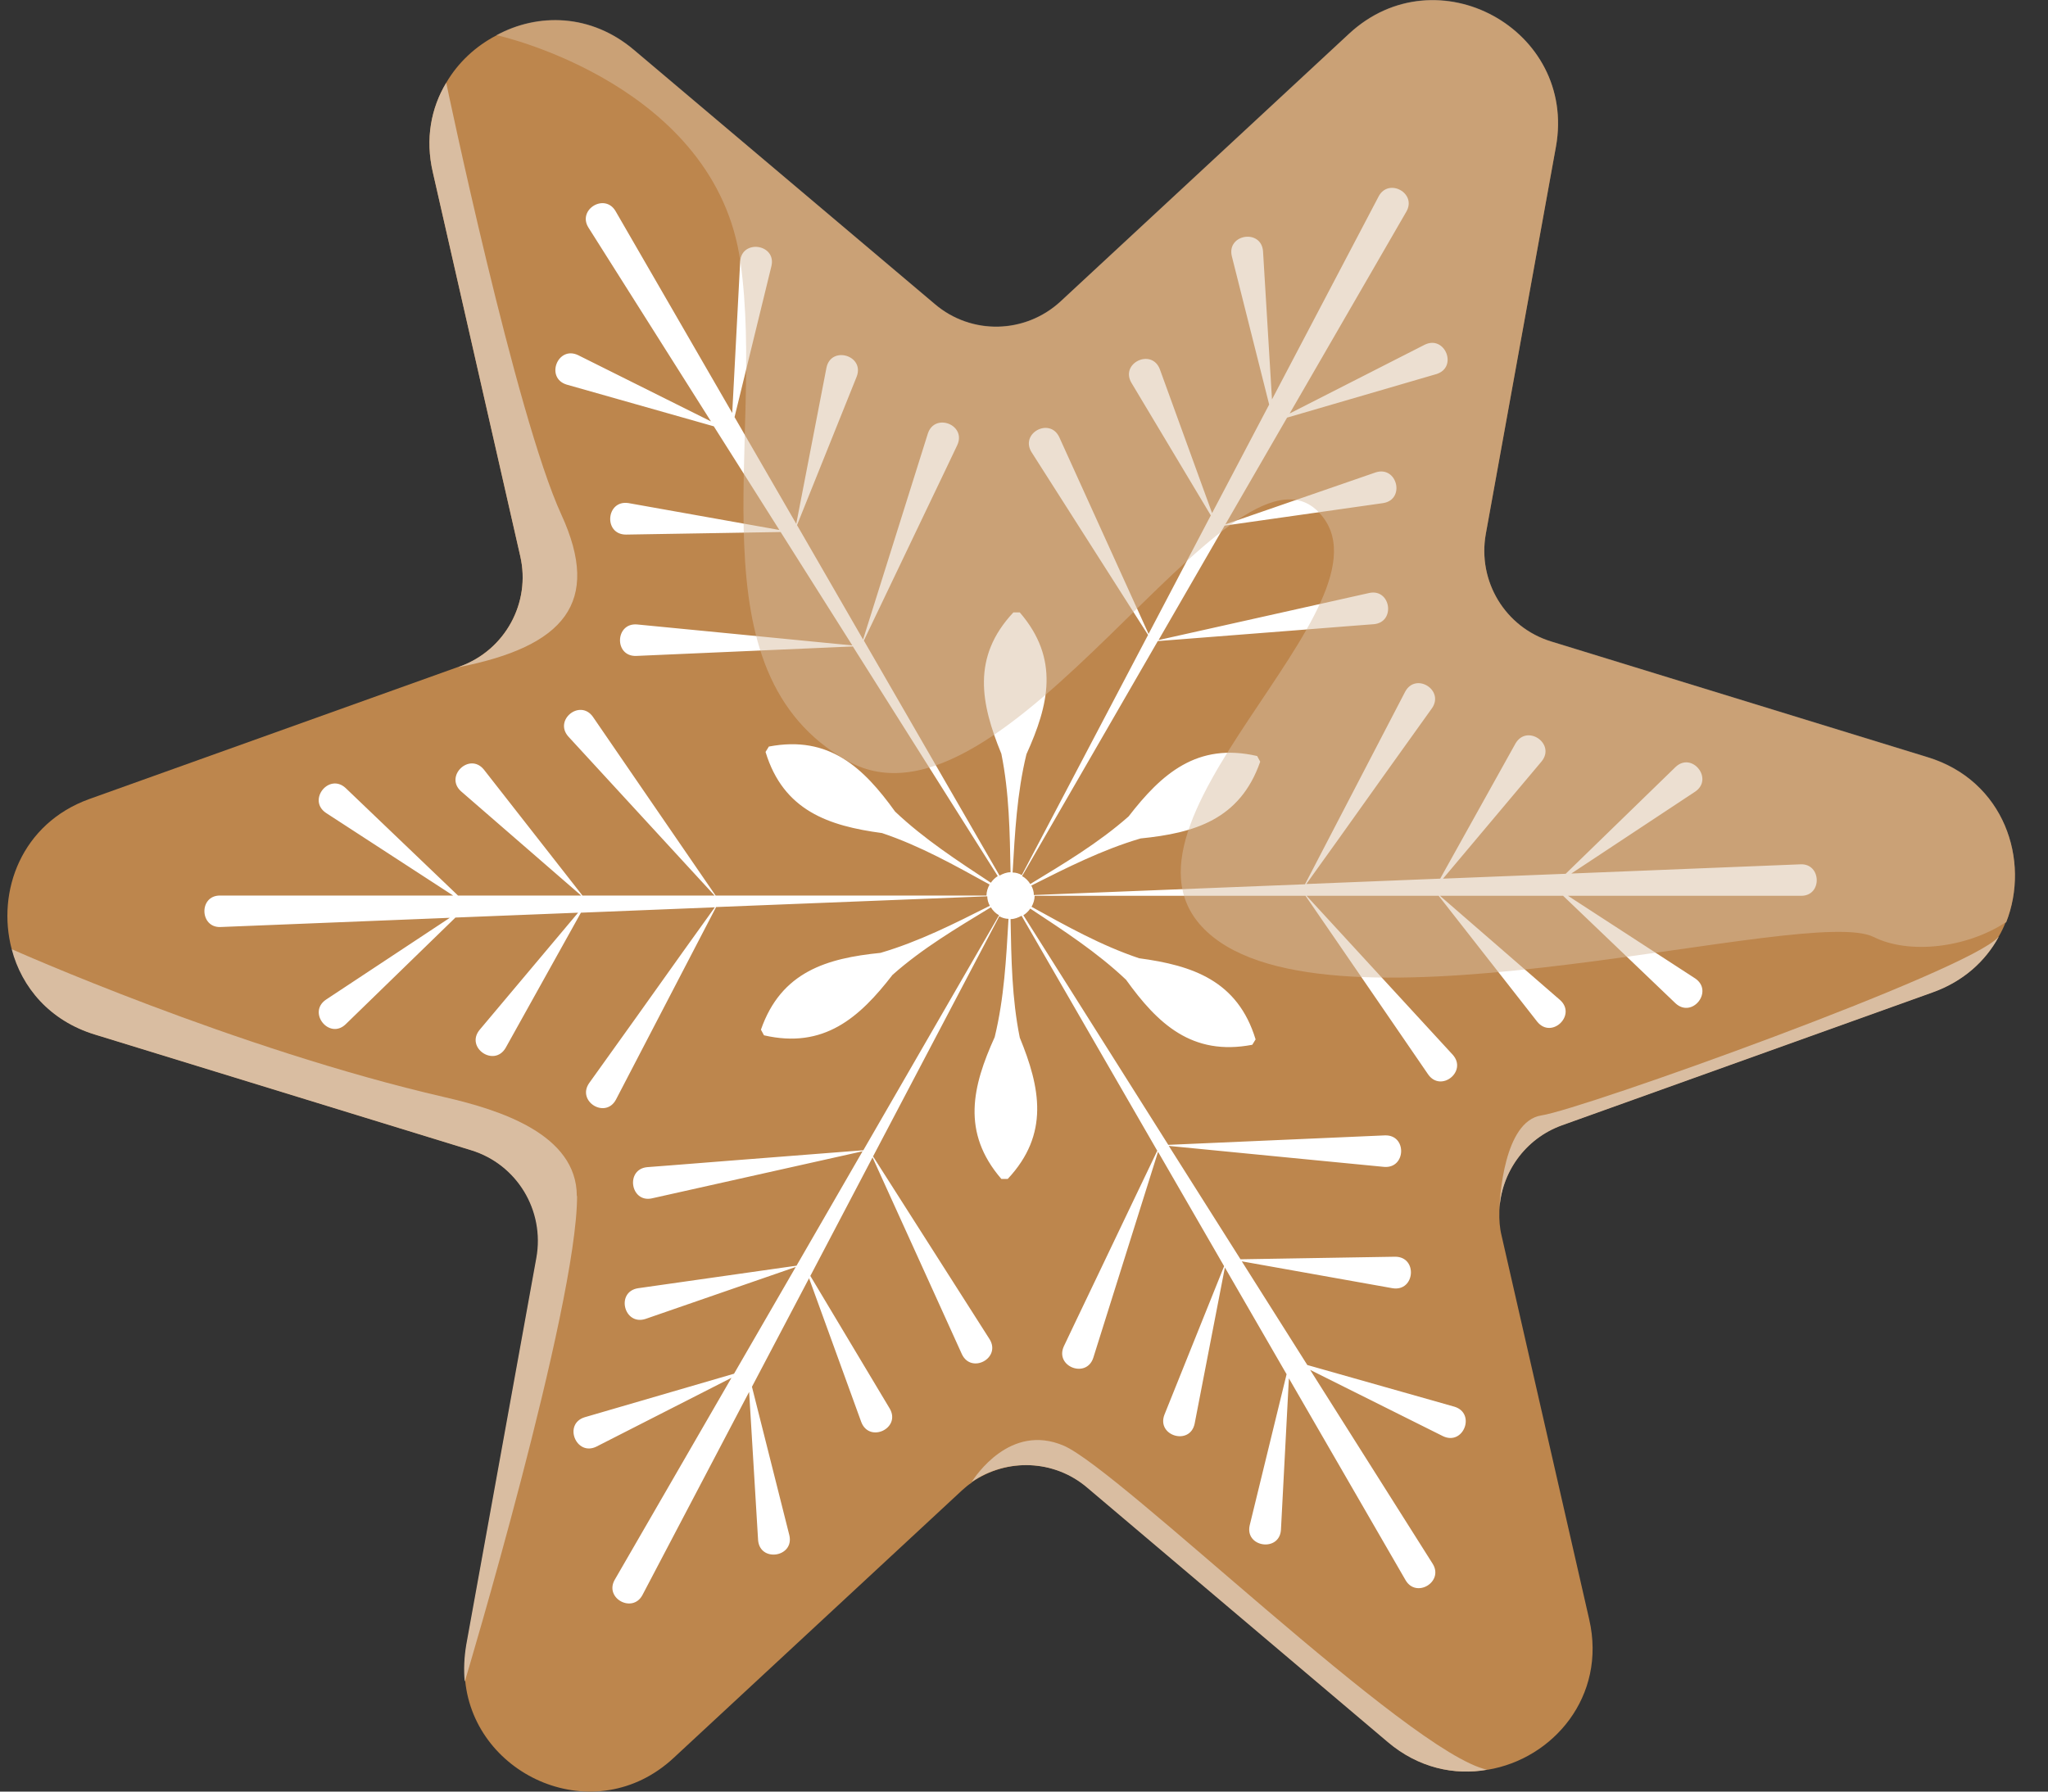 <svg width="80" height="70" viewBox="0 0 80 70" fill="none" xmlns="http://www.w3.org/2000/svg">
<rect x="0" y="0" width="80" height="70" fill="#333333" stroke="none"/>
<path d="M78.342 36.039C78.272 36.219 78.182 36.41 78.082 36.58C78.082 36.58 78.072 36.58 78.072 36.599C77.552 37.55 76.692 38.34 75.482 38.77L61.009 43.961C59.569 44.481 58.629 45.821 58.569 47.291V47.342C58.559 47.651 58.579 47.972 58.659 48.292L62.079 63.274C62.769 66.285 60.659 68.725 58.119 69.145H58.109C56.828 69.375 55.418 69.075 54.228 68.065L42.486 58.123C41.196 57.023 39.345 56.963 37.975 57.903C37.965 57.913 37.965 57.923 37.965 57.923C37.825 58.013 37.695 58.123 37.575 58.233L26.313 68.685C23.252 71.526 18.541 69.415 18.171 65.665C18.131 65.225 18.151 64.755 18.231 64.275L20.972 49.142C21.302 47.291 20.212 45.491 18.422 44.941L3.719 40.42C1.959 39.88 0.868 38.58 0.478 37.09H0.458C-0.142 34.819 0.848 32.169 3.489 31.219L17.871 26.068C17.871 26.068 17.891 26.058 17.911 26.058L17.971 26.038C19.732 25.398 20.742 23.547 20.322 21.727L16.911 6.744C16.601 5.424 16.841 4.214 17.431 3.234C17.891 2.443 18.581 1.803 19.392 1.383C21.012 0.503 23.092 0.533 24.773 1.963L36.515 11.885C37.945 13.105 40.055 13.055 41.436 11.775L52.698 1.323C56.118 -1.847 61.599 1.153 60.779 5.734L58.039 20.867C57.709 22.717 58.799 24.517 60.589 25.067L75.292 29.588C78.292 30.498 79.322 33.629 78.362 36.049L78.342 36.039Z" fill="#BD864D"/>
<g style="mix-blend-mode:multiply">
<path d="M17.911 26.058L17.971 26.038C19.732 25.398 20.742 23.548 20.322 21.728L16.911 6.745C16.601 5.425 16.841 4.215 17.431 3.234C17.431 3.234 20.142 16.227 21.932 20.117C23.502 23.548 22.042 25.258 17.911 26.069V26.058Z" fill="#D9BDA1"/>
</g>
<g style="mix-blend-mode:multiply">
<path d="M22.542 46.732C22.542 51.062 18.161 65.685 18.161 65.685H18.151C18.111 65.225 18.131 64.765 18.211 64.275L20.952 49.142C21.282 47.292 20.192 45.491 18.401 44.941L3.699 40.42C1.939 39.88 0.848 38.58 0.458 37.09H0.468C0.468 37.09 9.2 40.99 17.381 42.871C19.512 43.361 22.532 44.311 22.532 46.732H22.542Z" fill="#D9BDA1"/>
</g>
<g style="mix-blend-mode:multiply">
<path d="M58.089 69.145C56.808 69.375 55.398 69.075 54.208 68.064L42.466 58.123C41.175 57.023 39.325 56.962 37.955 57.903C38.095 57.693 39.455 55.592 41.546 56.482C43.756 57.433 55.038 68.485 58.089 69.145Z" fill="#D9BDA1"/>
</g>
<g style="mix-blend-mode:multiply">
<path d="M78.072 36.609C77.552 37.559 76.692 38.35 75.482 38.78L61.009 43.971C59.569 44.491 58.629 45.831 58.569 47.301C58.579 46.841 58.739 43.811 60.209 43.581C61.789 43.351 76.952 37.92 78.062 36.609H78.072Z" fill="#D9BDA1"/>
</g>
<path d="M70.341 33.77L61.379 34.13L66.22 30.929C66.95 30.429 66.09 29.359 65.45 29.969L61.159 34.14L56.368 34.33L60.219 29.749C60.779 29.059 59.649 28.279 59.199 29.049L56.258 34.33L51.027 34.54C51.487 33.9 52.888 31.949 54.078 30.269C55.088 28.859 55.938 27.669 55.938 27.669C56.428 26.958 55.298 26.258 54.888 27.028L50.977 34.55L40.385 34.97C40.385 34.84 40.345 34.71 40.285 34.6C41.676 33.9 43.056 33.2 44.556 32.759C46.647 32.549 48.437 32.029 49.227 29.759L49.107 29.539C46.767 28.999 45.376 30.229 44.086 31.899C42.906 32.939 41.576 33.73 40.245 34.54C40.165 34.41 40.055 34.3 39.925 34.23L45.226 25.048C46.016 24.988 48.427 24.798 50.477 24.638C52.208 24.498 53.668 24.388 53.668 24.388C54.528 24.308 54.328 22.988 53.488 23.168L45.256 25.008L47.837 20.537L54.028 19.657C54.908 19.517 54.578 18.187 53.738 18.457L47.867 20.487L50.277 16.317L56.108 14.616C56.958 14.356 56.448 13.086 55.658 13.466L50.377 16.156L54.938 8.265C55.348 7.545 54.248 6.945 53.858 7.665L49.687 15.606L49.337 9.815C49.267 8.935 47.917 9.145 48.117 10.005L49.577 15.806L47.347 20.047L45.306 14.426C44.986 13.596 43.746 14.186 44.196 14.956L47.297 20.137L44.866 24.768C44.536 24.048 43.546 21.867 42.696 19.987C41.976 18.407 41.376 17.077 41.376 17.077C41.005 16.297 39.835 16.927 40.295 17.667L44.846 24.808L39.915 34.19C39.805 34.13 39.685 34.09 39.555 34.09C39.645 32.539 39.725 30.989 40.095 29.469C40.965 27.549 41.406 25.748 39.835 23.928H39.585C37.945 25.678 38.315 27.498 39.115 29.449C39.425 30.979 39.445 32.529 39.475 34.08C39.315 34.08 39.175 34.14 39.045 34.21L33.744 25.028C34.074 24.338 35.124 22.148 36.015 20.277C36.765 18.717 37.395 17.387 37.395 17.387C37.755 16.596 36.515 16.116 36.245 16.937L33.714 24.988L31.134 20.517L33.464 14.716C33.784 13.886 32.464 13.496 32.284 14.366L31.104 20.467L28.693 16.297L30.134 10.395C30.334 9.535 28.973 9.335 28.913 10.215L28.603 16.136L24.043 8.245C23.622 7.535 22.552 8.185 22.982 8.885L27.773 16.466L22.582 13.876C21.782 13.496 21.292 14.766 22.132 15.026L27.883 16.657L30.444 20.707L24.553 19.657C23.672 19.517 23.562 20.887 24.453 20.887L30.494 20.787L33.294 25.218C32.484 25.138 30.094 24.908 28.073 24.708C26.353 24.538 24.883 24.398 24.883 24.398C24.023 24.328 23.983 25.658 24.853 25.628L33.314 25.258L38.975 34.23C38.865 34.3 38.775 34.39 38.705 34.49C37.405 33.63 36.105 32.789 34.964 31.709C33.734 29.999 32.394 28.719 30.034 29.169L29.904 29.379C30.604 31.679 32.374 32.269 34.454 32.549C35.945 33.05 37.295 33.81 38.655 34.56C38.585 34.69 38.535 34.83 38.535 34.99H27.953C27.523 34.36 26.143 32.359 24.973 30.649C23.992 29.219 23.162 28.009 23.162 28.009C22.662 27.298 21.622 28.129 22.202 28.779L27.913 34.99H22.752L18.902 30.069C18.341 29.379 17.351 30.329 18.011 30.919L22.702 34.99H17.891L13.501 30.789C12.851 30.189 12 31.259 12.73 31.759L17.701 34.99H8.59C7.76 34.99 7.8 36.25 8.61 36.22L17.571 35.86L12.73 39.06C12 39.561 12.861 40.631 13.501 40.021L17.791 35.85L22.582 35.66L18.732 40.241C18.171 40.931 19.302 41.711 19.752 40.941L22.692 35.66L27.923 35.45C27.463 36.09 26.063 38.04 24.873 39.721C23.863 41.131 23.012 42.321 23.012 42.321C22.522 43.031 23.652 43.731 24.062 42.961L27.973 35.44L38.565 35.02C38.565 35.15 38.605 35.28 38.665 35.39C37.275 36.09 35.895 36.79 34.394 37.23C32.304 37.44 30.514 37.96 29.724 40.231L29.843 40.451C32.184 40.991 33.574 39.761 34.864 38.09C36.035 37.05 37.375 36.26 38.705 35.45C38.785 35.58 38.895 35.69 39.025 35.76L33.724 44.942C32.934 45.002 30.524 45.192 28.473 45.352C26.743 45.492 25.283 45.602 25.283 45.602C24.423 45.682 24.623 47.002 25.463 46.822L33.694 44.982L31.114 49.452L24.923 50.333C24.043 50.473 24.372 51.803 25.213 51.533L31.084 49.502L28.673 53.673L22.842 55.373C21.992 55.633 22.502 56.904 23.292 56.524L28.573 53.833L24.012 61.725C23.602 62.445 24.703 63.045 25.093 62.325L29.263 54.383L29.613 60.174C29.683 61.054 31.034 60.844 30.834 59.984L29.373 54.183L31.604 49.943L33.644 55.563C33.964 56.394 35.205 55.803 34.754 55.033L31.654 49.852L34.084 45.222C34.414 45.942 35.404 48.122 36.255 50.002C36.975 51.583 37.575 52.913 37.575 52.913C37.945 53.693 39.115 53.063 38.655 52.323L34.104 45.182L39.035 35.8C39.145 35.86 39.265 35.9 39.395 35.9C39.305 37.45 39.225 39.001 38.855 40.521C37.985 42.441 37.545 44.242 39.115 46.062H39.365C41.005 44.312 40.636 42.491 39.835 40.541C39.525 39.011 39.505 37.46 39.475 35.91C39.635 35.91 39.775 35.85 39.905 35.78L45.206 44.962C44.876 45.652 43.826 47.842 42.936 49.712C42.186 51.273 41.556 52.603 41.556 52.603C41.196 53.393 42.436 53.873 42.706 53.053L45.236 45.002L47.817 49.472L45.486 55.273C45.166 56.104 46.486 56.494 46.666 55.623L47.847 49.522L50.257 53.693L48.817 59.594C48.617 60.454 49.977 60.654 50.037 59.774L50.347 53.853L54.908 61.745C55.328 62.455 56.398 61.805 55.968 61.105L51.177 53.523L56.368 56.114C57.168 56.494 57.658 55.223 56.818 54.963L51.067 53.333L48.507 49.282L54.398 50.333C55.278 50.473 55.388 49.102 54.498 49.102L48.457 49.202L45.656 44.772C46.467 44.852 48.857 45.082 50.877 45.282C52.598 45.452 54.068 45.592 54.068 45.592C54.928 45.662 54.968 44.331 54.098 44.361L45.636 44.731L39.975 35.76C40.085 35.69 40.175 35.6 40.245 35.5C41.546 36.36 42.846 37.2 43.986 38.28C45.216 39.991 46.556 41.271 48.917 40.821L49.047 40.611C48.347 38.31 46.577 37.72 44.496 37.44C43.006 36.94 41.656 36.18 40.295 35.43C40.365 35.3 40.415 35.16 40.415 35H50.997C51.427 35.63 52.808 37.63 53.978 39.341C54.958 40.771 55.788 41.981 55.788 41.981C56.288 42.691 57.328 41.861 56.748 41.211L51.037 35H56.198L60.049 39.921C60.609 40.611 61.599 39.661 60.939 39.071L56.248 35H61.059L65.45 39.201C66.1 39.801 66.95 38.73 66.22 38.23L61.249 35H70.361C71.191 35 71.151 33.74 70.341 33.77Z" fill="white"/>
<g style="mix-blend-mode:soft-light" opacity="0.49">
<path d="M78.342 36.04C76.812 37.04 74.572 37.3 73.191 36.61C70.631 35.33 52.578 40.751 47.387 36.61C42.186 32.469 54.938 23.587 51.517 20.017C48.087 16.436 39.275 33.199 33.104 29.729C26.933 26.258 29.913 17.216 28.923 10.235C27.963 3.364 19.652 1.423 19.392 1.373C21.012 0.493 23.092 0.523 24.773 1.954L36.515 11.875C37.945 13.096 40.055 13.046 41.436 11.765L52.698 1.313C56.118 -1.857 61.599 1.143 60.779 5.724L58.039 20.857C57.709 22.707 58.799 24.508 60.589 25.058L75.292 29.578C78.292 30.489 79.322 33.619 78.362 36.04H78.342Z" fill="#D9BDA1"/>
</g>
</svg>
